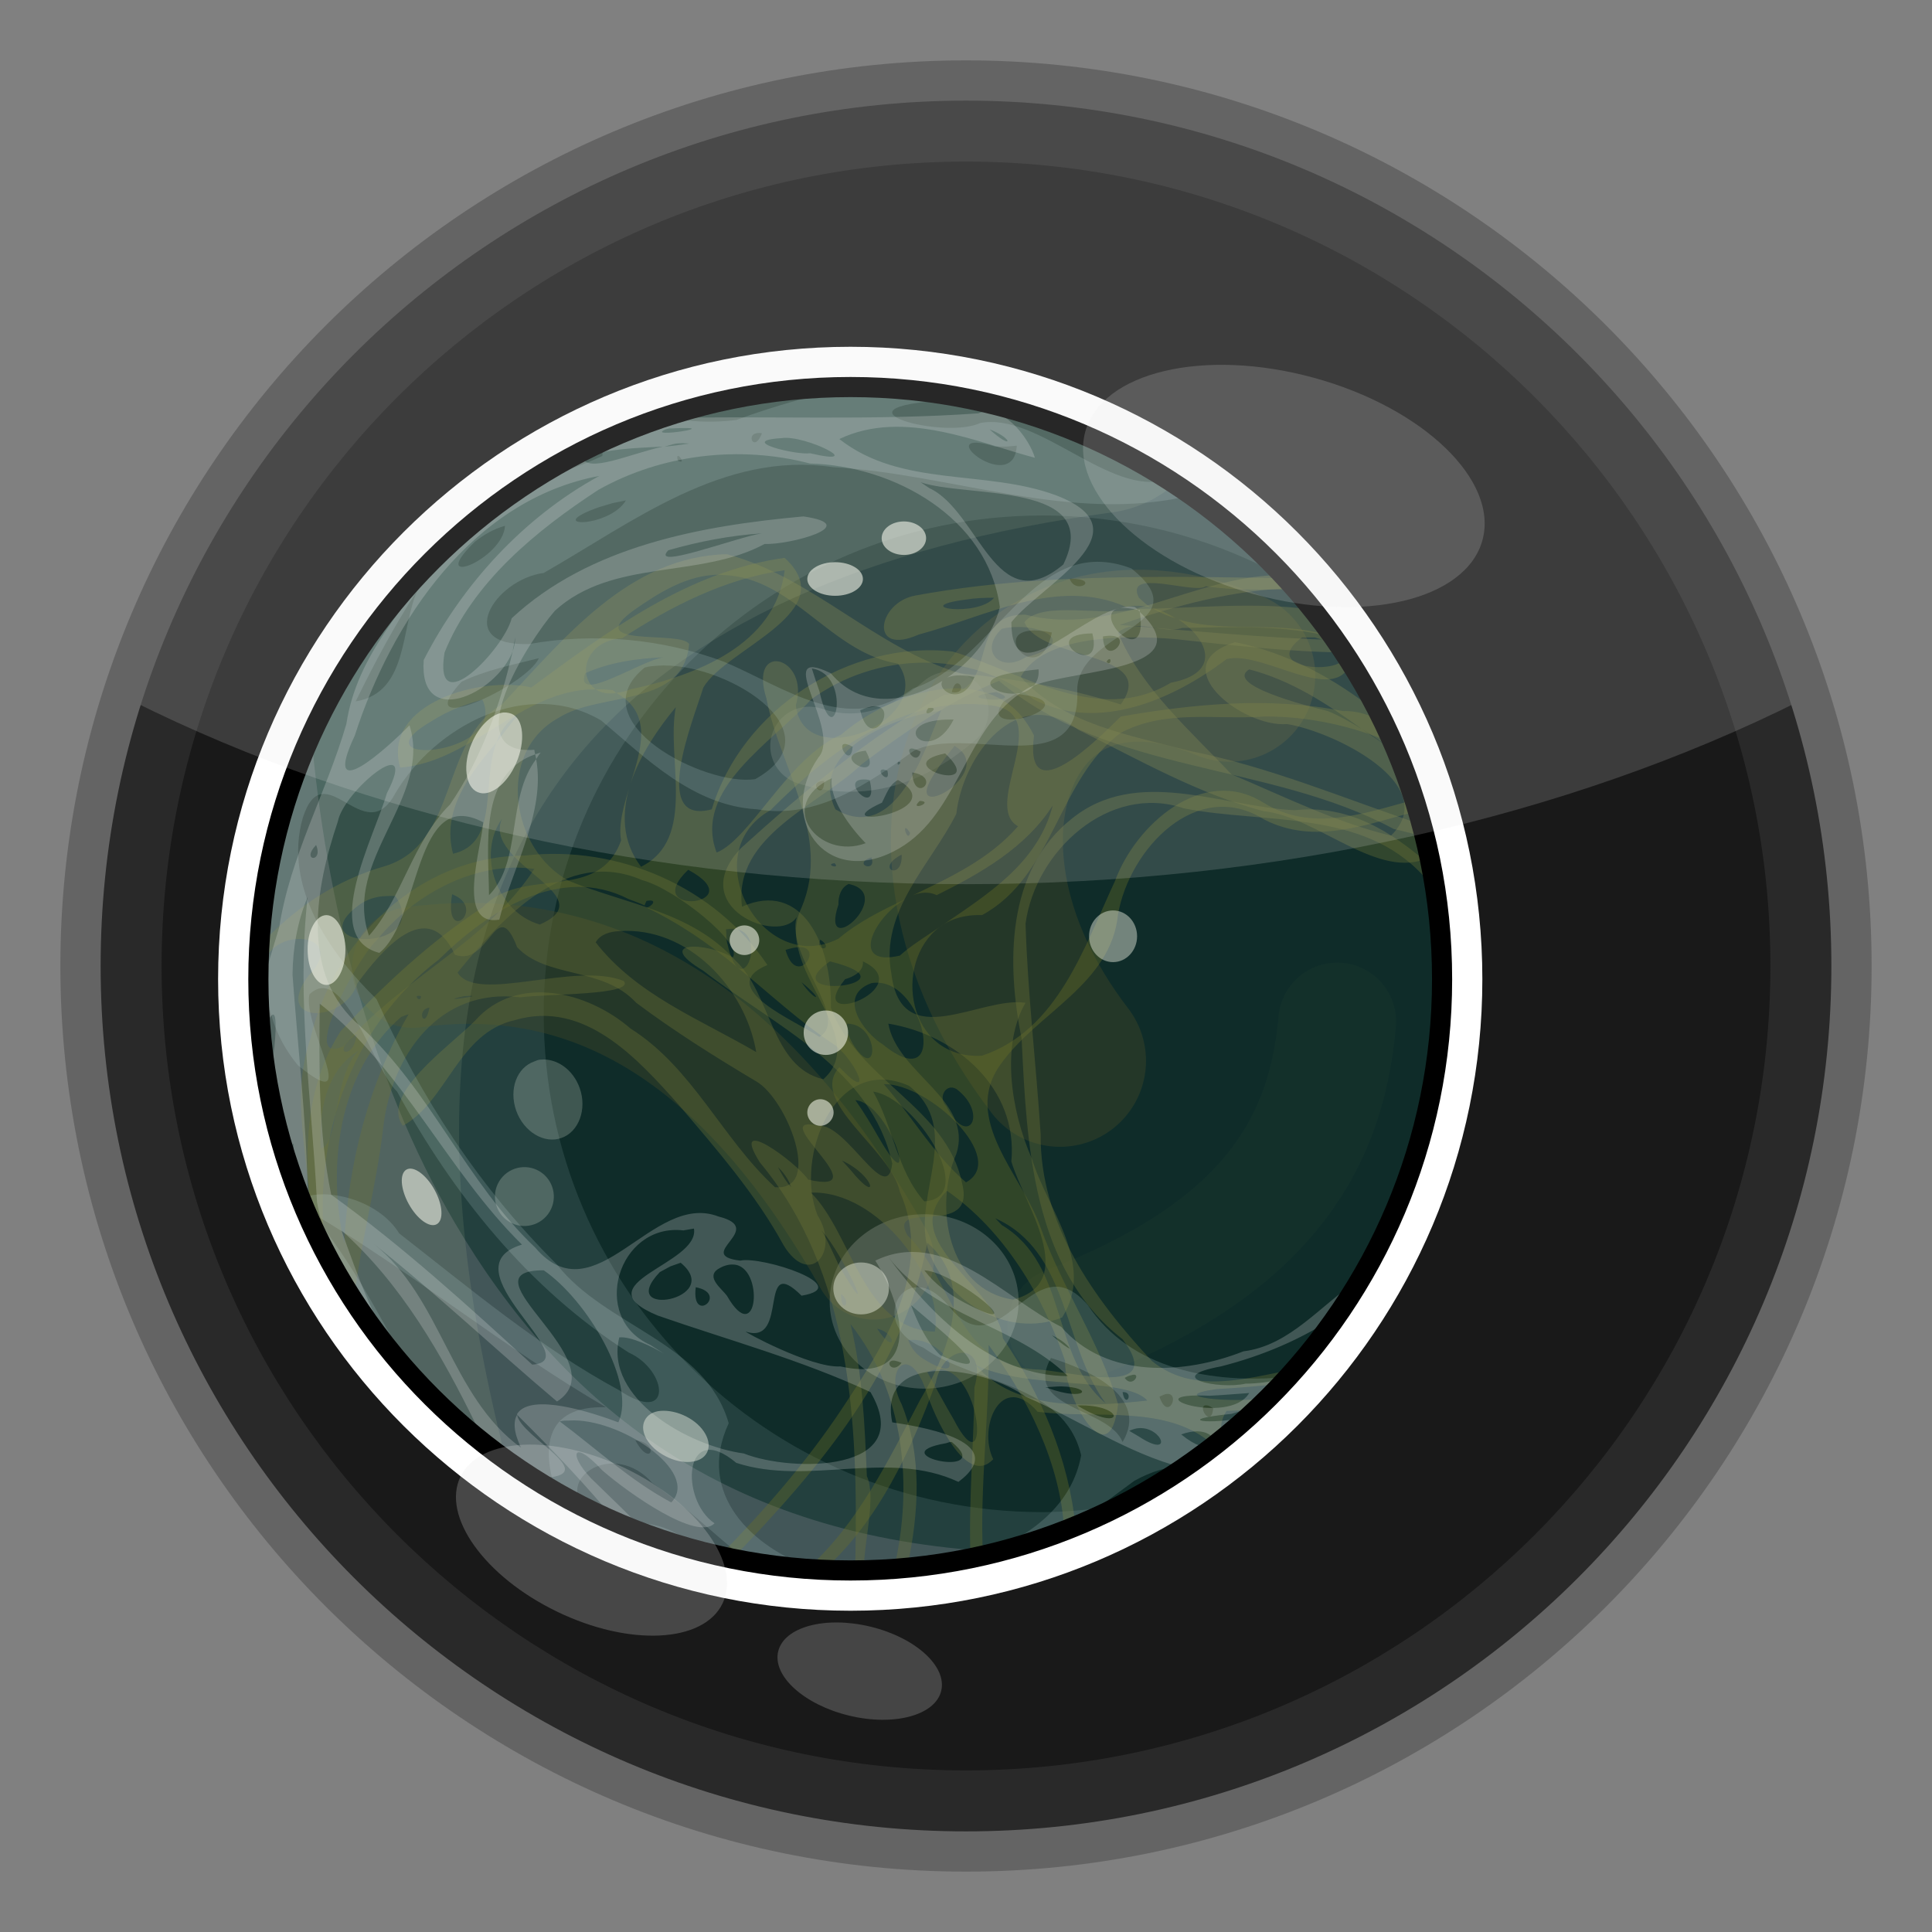 <?xml version="1.0" encoding="UTF-8" standalone="no"?>
<!-- Created with Inkscape (http://www.inkscape.org/) -->
<svg
   xmlns:svg="http://www.w3.org/2000/svg"
   xmlns="http://www.w3.org/2000/svg"
   version="1.0"
   width="100%"
   height="100%"
   viewBox="0 0 48 48"
   id="svg2383">
  <rect x="0" y="0" width="48" height="48" fill="#808080" stroke="none"/>
  <defs
     id="defs2385" />
  <path
     d="M 45.689,24 C 45.689,35.979 35.979,45.689 24,45.689 C 12.021,45.689 2.311,35.979 2.311,24 C 2.311,12.021 12.021,2.311 24,2.311 C 35.979,2.311 45.689,12.021 45.689,24 L 45.689,24 z"
     id="path2393"
     style="fill:#292929;fill-opacity:1;fill-rule:evenodd;stroke:none;stroke-width:2;stroke-linecap:butt;stroke-linejoin:miter;marker:none;marker-start:none;marker-mid:none;marker-end:none;stroke-miterlimit:4;stroke-dasharray:none;stroke-dashoffset:0;stroke-opacity:1;visibility:visible;display:inline;overflow:visible;enable-background:accumulate" />
  <path
     d="M 43.985,24 C 43.985,35.037 35.037,43.985 24,43.985 C 12.963,43.985 4.015,35.037 4.015,24 C 4.015,12.963 12.963,4.015 24,4.015 C 35.037,4.015 43.985,12.963 43.985,24 L 43.985,24 z"
     id="path3464"
     style="fill:#191919;fill-opacity:1;fill-rule:evenodd;stroke:none;stroke-width:2;stroke-linecap:butt;stroke-linejoin:miter;marker:none;marker-start:none;marker-mid:none;marker-end:none;stroke-miterlimit:4;stroke-dasharray:none;stroke-dashoffset:0;stroke-opacity:1;visibility:visible;display:inline;overflow:visible;enable-background:accumulate" />
  <g
     transform="matrix(0.751,0,0,0.751,2.574,5.816)"
     id="g2645"
     style="display:inline">
    <path
       d="M 24.71,5.06 C 13.91,5.06 5.12,13.84 5.12,24.65 C 5.12,35.46 13.91,44.21 24.71,44.21 C 35.52,44.21 44.28,35.46 44.28,24.65 C 44.28,13.84 35.52,5.06 24.71,5.06 z"
       id="path3445"
       style="fill:none;fill-opacity:1;fill-rule:evenodd;stroke:#ffffff;stroke-width:2.664;stroke-linecap:butt;stroke-linejoin:miter;marker:none;stroke-miterlimit:4;stroke-dasharray:none;stroke-dashoffset:0;stroke-opacity:1;visibility:visible;display:inline;overflow:visible;enable-background:accumulate" />
    <path
       d="M 24.71,5.06 C 13.91,5.06 5.12,13.84 5.12,24.65 C 5.12,35.46 13.91,44.21 24.71,44.21 C 35.52,44.21 44.28,35.46 44.28,24.65 C 44.28,13.84 35.52,5.06 24.71,5.06 z"
       id="p2497"
       style="fill:#0f2c29;fill-opacity:1;fill-rule:evenodd;stroke:none;marker:none;visibility:visible;display:inline;overflow:visible;enable-background:accumulate" />
    <path
       d="M 40.81,26.05 C 40.44,30.34 38.24,33.65 31.86,36.11"
       id="p3411"
       style="fill:none;fill-rule:evenodd;stroke:#224131;stroke-width:3.9;stroke-linecap:round;stroke-linejoin:miter;stroke-miterlimit:4;stroke-dasharray:none;stroke-opacity:0.21" />
    <path
       d="M 23.35,16.93 C 25.08,17.5 26.63,16.93 27.98,15.77"
       id="p3376"
       style="fill:none;fill-rule:evenodd;stroke:#e8e8e8;stroke-width:2.59;stroke-linecap:round;stroke-linejoin:miter;stroke-miterlimit:4;stroke-dasharray:none;stroke-opacity:0.14" />
    <path
       d="M 31.64,27.35 C 25.85,19.82 29.91,11.52 37.24,14.61"
       id="p3374"
       style="opacity:1;fill:none;fill-opacity:1;fill-rule:evenodd;stroke:#404629;stroke-width:5.69;stroke-linecap:round;stroke-linejoin:miter;marker:none;stroke-miterlimit:4;stroke-dasharray:none;stroke-dashoffset:0;stroke-opacity:0.43;visibility:visible;display:inline;overflow:visible;enable-background:accumulate" />
    <path
       d="M 24.71,5.06 C 13.91,5.06 5.12,13.84 5.12,24.65 C 5.12,35.46 13.91,44.21 24.71,44.21 C 27.92,44.21 30.92,43.42 33.59,42.06 C 32.77,42.18 31.92,42.28 31.06,42.28 C 21.96,42.28 14.56,34.91 14.56,25.81 C 14.56,16.7 21.96,9.31 31.06,9.31 C 33.98,9.31 36.74,10.07 39.12,11.4 C 35.54,7.51 30.42,5.06 24.71,5.06 z"
       id="p3271"
       style="fill:#aeccc9;fill-opacity:0.13;fill-rule:evenodd;stroke:none;marker:none;visibility:visible;display:inline;overflow:visible;enable-background:accumulate" />
    <path
       d="M 6.87,16.56 C 5.75,19.03 5.12,21.77 5.12,24.65 C 5.12,35.46 13.91,44.21 24.71,44.21 C 26.4,44.21 28.03,43.99 29.59,43.59 C 20.57,43.12 15.15,38.71 11.62,32.71 C 8.79,27.9 7.35,21.98 6.87,16.56 z"
       id="p3363"
       style="fill:#f2daef;fill-opacity:0.15;fill-rule:evenodd;stroke:none" />
    <path
       d="M 10.22,24.26 C 17.17,23.29 21.99,27.73 25.47,33.91"
       id="p3372"
       style="fill:none;fill-rule:evenodd;stroke:#404629;stroke-width:4;stroke-linecap:round;stroke-linejoin:miter;stroke-miterlimit:4;stroke-dasharray:none;stroke-opacity:0.43" />
    <path
       d="M 20.62,10.59 C 17.38,10.66 15.22,13.39 13.18,15.56 C 11.12,16.74 11.76,20.12 9.34,20.9 C 7.7,21.36 6.28,22.31 5.15,23.56 C 5.13,23.89 5.12,24.22 5.12,24.56 C 5.16,24.49 5.21,24.41 5.25,24.34 C 5.42,22.81 8.18,23.1 6.78,24.53 C 5.57,26.14 7.97,26.14 8.4,24.78 C 9.19,23.71 10.71,21.87 11.62,23.84 C 12.77,24.27 12.99,21.8 13.68,23.59 C 14.66,24.64 16.5,24.22 17.62,25.43 C 18.89,26.38 20.23,27.22 21.59,28.03 C 22.6,28.61 23.81,31.67 22.21,31.53 C 20.46,29.92 19.49,27.58 17.43,26.28 C 16.02,25.06 13.67,24.46 12.28,26.03 C 11.43,26.89 9.14,28.46 9.9,29.5 C 11.37,28.69 11.73,26.41 13.62,26 C 15.91,25.33 17.66,27.27 19.03,28.81 C 20.28,30.28 21.58,31.77 22.5,33.46 C 23.37,34.87 24.37,33.66 23.62,32.46 C 22.84,30.53 24.22,27.09 26.65,28.18 C 28.44,29.62 26.79,31.74 27.25,33.5 C 27.78,35.28 29.91,36.56 31.71,35.84 C 32.83,34.08 31.22,32.27 30.71,30.59 C 29.99,28.95 29.7,26.79 30.5,25.43 C 29.01,25.2 26.38,27.15 26.06,24.46 C 25.67,22.4 27.38,20.84 28.21,19.18 C 28.43,17.25 30.2,14.86 32.25,16.4 C 34.25,17.39 36.19,18.51 38.37,19.09 C 40.15,19.27 42.2,21.42 43.84,20.62 C 43.6,19.48 43.27,18.37 42.84,17.31 C 42.77,17.25 42.72,17.18 42.65,17.12 C 42.71,17.16 42.78,17.2 42.84,17.25 C 42.64,16.76 42.38,16.3 42.15,15.84 C 40.77,14.72 39.14,13.84 37.43,13.5 C 35.02,14.26 37.68,16.33 39.15,16.21 C 40.68,16.45 44.3,18.22 42.59,19.9 C 40.81,19.48 39.04,18.6 37.31,17.87 C 36.02,16.49 34.31,15.02 33.56,13.18 C 34.18,12.67 34.99,13.25 35.68,13.03 C 37.28,13 39.09,12.92 40.68,13.34 C 40.46,13.03 40.23,12.73 40,12.43 C 38.11,12.15 36.11,12.38 34.21,12.4 C 33.06,12.67 31.03,12.1 30.46,12.84 C 31.01,14.14 34.94,13.77 33.65,15.56 C 31.9,15.01 30.15,14.71 28.34,14.53 C 25.53,13.7 23.46,11.35 20.62,10.59 z M 20.12,11.28 C 20.26,11.26 20.39,11.27 20.53,11.28 C 22.83,11.38 24.06,13.86 26.28,14.21 C 27.6,16.06 23.16,17.89 22.9,15.59 C 23.38,13.97 21.31,13.43 21.93,15.37 C 22.36,17.65 24.09,19.9 23.09,22.28 C 22.11,24.3 25.45,26.49 23.81,27.96 C 22.06,27.55 22.1,25.11 20.87,24 C 19.46,22.42 17.26,22.16 15.4,21.4 C 13.47,20.37 12.96,17.14 15.06,16 C 16.42,15.13 19.2,15.68 19.37,13.56 C 19.09,13.1 15.77,13.71 17.56,12.43 C 18.32,11.9 19.17,11.36 20.12,11.28 z M 18.53,14 C 17.76,14.11 15.57,15.58 15.93,14.53 C 16.75,14.16 17.64,14.04 18.53,14 z M 37.9,14.4 C 39.28,14.76 40.47,15.53 41.62,16.37 C 41.93,16.56 42.24,16.76 42.53,17 C 42.24,16.78 41.92,16.58 41.62,16.37 C 41.24,16.14 40.87,15.93 40.5,15.78 C 39.69,15.58 37.09,14.9 37.9,14.4 z M 29.53,15.15 C 30.72,15.57 27.75,15.38 29.53,15.15 z M 27.71,15.75 C 27.15,17.12 26.2,20.19 24.21,19.03 C 23.29,17.13 26.09,15.98 27.62,15.78 L 27.71,15.75 z M 13.68,15.93 C 13.46,16.21 13.24,16.51 13,16.81 C 12.49,18.12 13.1,20.15 11.56,20.5 C 11.18,19.06 12.1,17.88 13,16.81 C 13.13,16.46 13.32,16.13 13.68,15.93 z M 28.15,16.93 C 29.68,17.82 26.22,19.7 27.53,17.78 C 27.72,17.48 27.93,17.21 28.15,16.93 z M 13.18,19.34 C 12.51,20.83 16.61,21.89 14.43,22.84 C 13.03,22.44 12.33,20.54 13.18,19.34 z M 26.53,19.65 C 26.55,19.65 26.6,19.68 26.68,19.81 C 26.62,20.09 26.46,19.67 26.53,19.65 z M 26.4,20.53 C 26.45,21.42 25.48,21 26.4,20.53 z M 25.4,20.62 C 25.6,21.16 24.73,20.84 25.4,20.62 z M 24.18,20.81 C 24.4,21.03 23.83,20.86 24.18,20.81 z M 24.65,21.5 C 26.26,21.83 23.66,24.13 24.31,22.18 C 24.3,21.92 24.39,21.61 24.65,21.5 z M 11.53,21.84 C 12.71,22.3 11.24,23.58 11.53,21.84 z M 9.34,21.9 C 9.45,21.9 9.55,21.89 9.65,21.9 C 10.92,23.75 6.41,23.73 8.43,22.21 C 8.69,22.01 9.02,21.91 9.34,21.9 z M 17.06,23.06 C 19.32,22.9 21.23,24.93 21.59,27.06 C 19.74,25.98 17.63,25.17 16.28,23.43 C 16.43,23.16 16.77,23.07 17.06,23.06 z M 23.71,23.34 C 24.21,23.68 23.52,23.77 23.71,23.34 z M 25.12,24.06 C 27.02,24.95 23.11,26.4 24.53,24.65 C 24.8,24.57 25.15,24.4 25.12,24.06 z M 25.96,26.12 C 28.22,26.49 30.26,28.27 30.03,30.68 C 30.44,32.07 32.32,34.66 30.09,35.25 C 27.92,34.93 27.46,32.15 28.21,30.43 C 28.78,28.64 26.25,27.77 25.96,26.12 z"
       id="p3274"
       style="fill:#6d7237;fill-opacity:0.37;fill-rule:evenodd;stroke:none" />
    <path
       d="M 22.53,10.71 C 19.33,11.15 16.68,13.14 14.15,15 C 12.52,14.61 9.2,15.51 9.81,17.65 C 12.2,17.46 13.85,15.04 16.28,15.06 C 15.67,14.64 15.91,13.46 17.15,13.37 C 18.78,12.31 20.58,11.39 22.53,11.12 C 22.24,13.61 19.56,14.61 17.43,15.06 C 17.27,15.13 17.1,15.16 16.96,15.18 C 18.16,15.84 17.8,17.01 17.43,18.18 C 17.74,17.24 18.36,16.33 18.93,15.65 C 18.6,17.34 19.65,20 17.78,20.93 C 17.14,20.09 17.13,19.13 17.43,18.18 C 17.23,18.84 17.02,19.5 17.12,20.06 C 16.36,22.17 13.85,20.87 12.53,22.28 C 10.79,23.42 9.25,24.86 7.84,26.37 C 6.61,28.3 6.62,30.56 6.9,32.78 C 7.03,33.07 7.19,33.34 7.34,33.62 C 6.88,30.04 8.15,26.23 11.09,24 C 12.69,22.42 15.1,20.83 17.37,22 C 17.55,22.07 17.73,22.13 17.9,22.21 C 17.9,22.18 17.93,22.13 17.96,22.06 C 18.39,21.98 18.09,22.28 17.96,22.28 C 19.05,22.8 20.03,23.48 20.96,24.25 C 20.86,24.15 20.74,23.93 20.65,23.53 C 20.59,23.35 20.61,23.18 20.59,23 C 21.86,22.77 21.43,24.67 20.96,24.25 C 22.03,25.12 23.06,26.09 24.21,26.84 C 24.91,27.4 25.52,28.8 24.34,27.56 C 23.3,28.7 26.05,30.28 26.34,31.68 C 27.49,34.27 25.78,36.81 24.4,38.9 C 23.24,40.64 21.86,42.22 20.4,43.71 C 20.54,43.74 20.67,43.78 20.81,43.81 C 23.7,40.82 26.47,37.55 27.25,33.37 C 28.88,34.76 27.9,37.06 27,38.59 C 25.99,40.52 24.94,42.69 23.28,44.15 C 23.46,44.16 23.65,44.17 23.84,44.18 C 25.63,42.57 26.71,40.24 27.53,38 C 27.77,36.7 29.26,36.6 28.81,38.15 C 28.79,40.01 28.61,41.93 28.68,43.81 C 28.82,43.78 28.95,43.74 29.09,43.71 C 28.98,41.4 29.31,39.05 29.28,36.75 C 30.58,38.52 31.66,40.68 31.78,42.9 C 31.9,42.85 32.03,42.8 32.15,42.75 C 31.93,40.52 31.01,38.38 29.75,36.53 C 29.58,34.79 26.2,33.35 27.9,31.65 C 29.8,32.97 31.08,35.13 31.81,37.28 C 31.74,38.39 33.28,41.2 33.56,38.71 C 32.96,36.66 31.72,34.88 31,32.87 C 30.41,31.15 28.35,29.29 29.68,27.46 C 30.89,25.75 33.33,24.82 33.56,22.5 C 33.94,20.34 36.16,17.96 38.4,19.37 C 40.09,20.23 41.81,19.51 43.46,19.09 C 43.43,18.97 43.41,18.84 43.37,18.71 C 41.67,19.17 39.98,19.8 38.37,18.81 C 36.37,17.55 34.14,19.54 33.46,21.4 C 32.44,23.58 31.57,26.34 29.06,27.18 C 26.58,27.32 26.09,24.11 27.65,22.93 C 27.2,23.24 26.73,23.52 26.34,23.87 C 24.66,24.26 25.48,22.59 26.53,22 C 25.75,22.37 24.97,22.75 24.31,23.31 C 21.79,24.59 19.53,20.47 22.06,19.06 C 23.97,17.14 26.46,15.23 29.34,15.59 C 31.54,15.82 29.02,18.9 30.25,19.59 C 29.31,20.67 28.04,21.26 26.78,21.87 C 27.04,21.77 27.32,21.75 27.56,21.87 C 29.01,21.15 30.51,20.3 31.4,18.9 C 30.9,20.84 29.21,21.86 27.65,22.93 C 28.01,22.66 28.48,22.51 29.06,22.53 C 31.44,21.24 31.58,18.01 33.65,16.5 C 35.13,15.71 36.81,16.08 38.4,15.96 C 39.86,15.95 41.31,16.27 42.65,16.84 C 42.55,16.6 42.42,16.36 42.31,16.12 C 41.89,15.91 41.46,15.76 41,15.78 C 38.57,15.3 36.06,15.54 33.65,15.96 C 32.89,16.71 30.45,19.17 30.78,16.59 C 29.53,14.01 26.11,15.08 24.4,16.56 C 22.66,17.3 21.39,20.02 20.28,20.46 C 19.48,18.36 22.16,16.79 23.4,15.4 C 25.55,13.82 28.66,13.72 30.78,15.4 C 32.92,16.49 35.4,15.39 37.15,14.06 C 38.35,13.76 40.69,15.59 41.25,14.21 C 41.06,13.92 40.88,13.62 40.68,13.34 C 39.08,12.74 37.19,13.23 35.56,12.75 C 36.53,13.38 37.02,14.52 35.31,14.84 C 32.9,16.29 30.37,14.48 28.09,13.81 C 24.67,13.42 21.11,15.72 20.12,19.03 C 18.06,19.58 19.52,16.04 19.84,15 C 20.6,13.7 24.48,12.49 22.53,10.71 z M 16.96,15.18 C 16.92,15.16 16.89,15.11 16.84,15.09 C 16.64,15.06 16.46,15.06 16.28,15.06 C 16.45,15.17 16.66,15.23 16.96,15.18 z M 35.37,11.34 C 32.51,11.34 29.65,11.44 26.84,11.96 C 25.59,12.2 25.32,13.98 26.96,13.25 C 29.18,12.66 31.54,11.32 33.84,12.34 C 34.08,12.27 34.36,12.29 34.62,12.34 C 34.49,12.25 34.37,12.14 34.25,12.03 C 33.75,11.03 36.1,11.93 36.46,11.65 C 37.44,11.8 38.43,11.76 39.43,11.75 C 39.31,11.61 39.18,11.5 39.06,11.37 C 38.77,11.37 38.49,11.38 38.21,11.37 C 37.26,11.36 36.32,11.34 35.37,11.34 z M 29.46,12.03 C 28.92,12.69 26.6,12.34 28.53,12.09 C 28.84,12.04 29.15,12.03 29.46,12.03 z M 34.68,12.37 C 34.93,12.52 35.19,12.63 35.46,12.71 C 35.22,12.56 34.96,12.43 34.68,12.37 z M 39.65,13.34 L 40.06,13.34 L 40.46,13.46 C 42.6,14.59 37.84,14.68 39.65,13.34 z M 12.53,15.4 C 13.41,17.29 8.23,17.64 10.84,16.12 C 11.35,15.79 11.94,15.56 12.53,15.4 z M 19.34,21.03 C 21.53,22.21 17.68,22.61 19.34,21.03 z M 23.03,23.59 C 23.84,23.59 22.92,24.96 22.56,23.68 C 22.75,23.62 22.91,23.59 23.03,23.59 z M 24.03,24.06 C 27.09,24.82 22.05,25.43 24.03,24.06 z M 23.09,24.75 C 23.92,25.43 23.5,25.37 23.09,24.75 z M 25.4,24.78 C 27.12,24.48 28.05,28.65 25.78,26.81 C 25.14,26.41 24.25,25.2 25.4,24.78 z M 24.59,26.12 C 25.71,26.12 25.64,28.17 24.78,26.78 L 24.62,26.46 L 24.59,26.12 z M 8.37,26.46 C 8.31,27.35 7.43,27.14 8.37,26.46 z M 25.81,28.12 C 27.31,28.1 29.94,30.6 28.53,31.37 C 27.45,30.44 26.74,29.18 25.81,28.12 z M 27.96,28.25 C 28.03,28.22 28.12,28.23 28.21,28.28 C 29.29,29.09 28.6,30.29 27.87,28.84 C 27.67,28.64 27.76,28.32 27.96,28.25 z M 24.87,28.65 C 26.09,28.78 27.02,32.27 25.65,29.9 C 25.41,29.48 25.15,29.05 24.87,28.65 z M 29.5,32.56 C 31.95,33.66 31.73,36.76 33.15,38.68 C 31.32,37.14 31.93,34.11 29.71,32.78 L 29.5,32.56 z"
       id="p3291"
       style="opacity:1;fill:#6a7026;fill-opacity:0.37;fill-rule:evenodd;stroke:none;marker:none;visibility:visible;display:inline;overflow:visible;enable-background:accumulate" />
    <path
       d="M 30.27,35.31 C 30.27,36.903 28.871,38.195 27.145,38.195 C 25.419,38.195 24.02,36.903 24.02,35.31 C 24.02,33.717 25.419,32.425 27.145,32.425 C 28.871,32.425 30.27,33.717 30.27,35.31 L 30.27,35.31 z"
       id="p3384"
       style="opacity:1;fill:#f6f8eb;fill-opacity:0.18;fill-rule:evenodd;stroke:none;marker:none;visibility:visible;display:inline;overflow:visible;enable-background:accumulate" />
    <path
       d="M 24.71,5.06 C 13.91,5.06 5.12,13.84 5.12,24.65 C 5.12,31.17 8.31,36.91 13.21,40.46 C 13.2,40.15 13.15,39.84 13.06,39.53 C 10.44,28.52 12.03,21.84 15.59,17.4 C 19.15,12.96 25.36,10.29 33.34,9.21 C 34.14,9.11 34.86,8.76 35.43,8.28 C 32.35,6.25 28.68,5.06 24.71,5.06 z"
       id="p3354"
       style="fill:#d4dcb3;fill-opacity:0.1;fill-rule:evenodd;stroke:none" />
    <path
       d="M 38.96,11.28 C 36.08,11.29 33.43,13.34 30.5,12.59 C 28.46,12.55 29.71,15.13 27.78,15.25 C 25.34,16.63 23.16,18.43 21.09,20.31 C 19.21,22.27 22.36,23.53 22.93,22.59 C 22.55,23.87 24.72,25.94 23.68,26.56 C 22.99,26.07 20.16,24.93 21.96,24.18 C 20.22,21.59 17.02,20.2 13.93,20.56 C 10.47,20.56 7.59,23.35 6.84,26.62 C 6.15,28.61 6.83,30.64 6.84,32.65 C 7.13,33.29 7.46,33.9 7.81,34.5 C 7.97,34.76 8.11,35.05 8.28,35.31 C 8.49,33.38 9.03,31.49 9.25,29.56 C 9.52,27.17 11.1,24.92 13.78,25.25 C 14.7,25.13 17.58,25.18 17.21,24.71 C 15.59,24.05 12.34,25.47 11.71,24.43 C 13.15,22.67 15.28,20.27 17.81,21.37 C 18.92,21.66 21.18,23.49 20.81,23.93 C 19.92,23.41 18.18,23.38 19.84,24.37 C 22.16,26.18 25.4,27.59 26.09,30.75 C 25.92,32.22 24.57,29.4 23.65,29.5 C 21.78,29.06 25.75,31.84 23.31,31.28 C 22.9,30.69 20.67,29.06 21.71,30.71 C 24.74,34.35 24.96,39.33 24.87,43.84 C 24.82,43.96 24.8,44.08 24.78,44.21 C 24.9,44.21 25.03,44.22 25.15,44.21 C 25.15,43.24 25.57,41.78 25.25,41.09 C 25.18,39.4 25.11,37.71 24.71,36.06 C 26.5,38.32 26.79,41.4 26.15,44.15 C 26.3,44.14 26.44,44.1 26.59,44.09 C 26.97,42.3 27.09,40.43 26.4,38.71 C 25.8,37.57 26.63,36.69 27.18,38.18 C 27.47,39.13 28.54,41.48 29.43,40.53 C 28.91,39.47 29.7,37.59 30.9,38.96 C 32.8,39.21 35.2,38.69 36.71,40.06 C 36.8,39.99 36.91,39.94 37,39.87 C 36.99,39.86 37,39.85 37,39.84 C 36.93,39.55 36.95,39.23 37.15,38.93 C 37.45,38.92 37.75,38.91 38.06,38.9 C 38.21,38.76 38.38,38.64 38.53,38.5 C 37.44,38.69 35.01,38.47 36.81,38.21 C 37.53,38.17 38.24,38.11 38.96,38.03 C 39.11,37.87 39.23,37.71 39.37,37.56 C 37.75,37.86 36.05,38.4 34.68,37.28 C 32.75,35.22 30.97,32.72 31,29.78 C 30.85,27.45 30.57,25.13 30.5,22.81 C 30.82,20.42 33.26,18.15 35.75,19 C 38.42,19.52 41.66,19.02 43.68,21.25 C 43.78,21.33 43.89,21.43 44,21.53 C 43.96,21.32 43.94,21.11 43.9,20.9 C 42.63,19.77 41.17,18.86 39.4,19.06 C 36.98,18.94 34.18,17.6 32.03,19.34 C 29.85,21.06 29.87,24.14 30.37,26.62 C 30.54,30.1 30.71,34.23 33.71,36.56 C 35.23,38.57 31.86,37.58 30.84,37.56 C 28.21,37.42 28.12,34.6 26.59,33.12 C 25.9,31.89 28.89,33.27 28.4,31.4 C 27.89,28.87 24.91,27.97 24.06,25.59 C 24.1,23.48 23.1,21.37 21.12,22.25 C 20.82,19.91 23.68,18.88 25.09,17.53 C 26.5,16.47 27.98,15.45 29.62,14.78 C 33.32,17.89 38.55,17.46 42.68,19.68 C 43.01,19.76 43.35,19.84 43.68,19.93 C 43.65,19.8 43.62,19.66 43.59,19.53 C 41.03,18.67 38.56,17.62 35.9,17.09 C 33.96,16.58 31.73,16.21 30.34,14.65 C 31.09,13.26 33.81,13.26 35.46,13.4 C 37.31,13.6 39.17,13.82 41.03,13.84 C 40.94,13.7 40.84,13.57 40.75,13.43 C 38.37,13.36 35.99,13.12 33.62,12.93 C 35.48,12.28 37.42,11.76 39.4,11.71 C 39.27,11.56 39.13,11.42 39,11.28 C 38.99,11.27 38.97,11.28 38.96,11.28 z M 30.18,13 C 31.24,12.96 32.14,13.59 30.5,14 C 29.67,14.53 28.94,13.79 29.71,13.06 C 29.86,13.02 30.03,13 30.18,13 z M 13.5,20.96 C 13.75,20.95 13.99,20.97 14.25,21 C 12.66,23.46 9.8,24.65 7.93,26.87 C 6.45,27.54 8.38,23.99 9,23.4 C 10.09,22.05 11.74,21.04 13.5,20.96 z M 10.37,25.21 C 10.39,25.2 10.41,25.19 10.5,25.21 C 10.49,25.41 10.32,25.26 10.37,25.21 z M 11.93,25.21 C 12.9,25.15 10.85,25.44 11.93,25.21 z M 10.78,25.59 C 10.63,26.39 10.31,25.65 10.78,25.59 z M 10.09,25.81 C 8.76,28.11 8.09,30.76 7.96,33.4 C 7.38,30.83 7.77,27.7 9.84,25.9 C 9.92,25.87 10.01,25.83 10.09,25.81 z M 8.46,27 C 7.61,27.74 7.76,30.21 7.18,30.25 C 7.12,29.06 7.34,27.65 8.46,27 z M 25.46,28.37 C 26.85,28.55 28.97,31.88 27.15,32 C 26.24,30.97 26.12,29.53 25.46,28.37 z M 24.43,30.65 C 25.54,31.16 25.68,32.16 24.71,30.96 C 24.62,30.86 24.52,30.75 24.43,30.65 z M 22.31,30.87 C 22.56,31.09 22.72,31.42 22.75,31.53 C 22.7,31.49 22.55,31.32 22.31,30.87 z M 23.4,31.71 C 25.66,31.63 27.81,34.63 27.5,36.31 C 25.11,36.24 24.78,33.09 23.4,31.71 z M 23.75,32.96 C 24.46,33.73 25.7,36.47 24.34,34.15 C 24.15,33.75 23.98,33.34 23.75,32.96 z M 24.4,35.06 C 24.79,35.38 24.38,35.75 24.4,35.06 z M 25.59,36.21 C 26.29,36.38 26.19,37.14 25.59,36.21 z M 26.62,36.59 C 27.76,36.42 28.77,38.24 27.12,37.21 C 26.89,37.07 26.71,36.85 26.62,36.59 z M 28.84,37.4 C 30.45,38.24 33.85,37.79 34.53,38.59 C 32.65,38.79 30.18,38.98 28.84,37.4 z M 27.56,37.56 C 29.06,37.41 29.37,41.63 28.12,39.21 C 27.82,38.7 27.54,38.17 27.25,37.65 C 27.36,37.6 27.46,37.57 27.56,37.56 z"
       id="p3308"
       style="opacity:1;fill:#6d7237;fill-opacity:0.37;fill-rule:evenodd;stroke:none;marker:none;visibility:visible;display:inline;overflow:visible;enable-background:accumulate" />
    <path
       d="M 24.87,5.06 C 23.53,5.3 22.21,5.68 20.93,6.15 C 20.13,6.25 19.35,6.21 18.59,6.06 C 17.87,6.29 17.17,6.59 16.5,6.9 C 16.51,7.04 16.52,7.18 16.5,7.34 C 15.74,7.7 14.87,7.97 14.03,8.25 C 12.01,9.56 10.25,11.21 8.84,13.15 C 8.83,13.18 8.82,13.21 8.81,13.25 C 8.52,13.9 8.15,14.5 7.68,15 C 6.98,16.23 6.39,17.54 5.96,18.93 C 5.96,18.95 5.97,18.97 5.96,19 C 5.74,21.8 4.39,25.04 6.43,27.5 C 8.61,29.28 6.56,26.17 6.81,25.15 C 7.94,24.07 8.88,27.56 9.71,28.37 C 11.57,31.78 14.06,34.89 17.37,37 C 18.68,37.59 18.84,39.44 17.06,38.25 C 14.43,36.83 12.13,34.89 9.78,33.06 C 9.09,31.94 7.36,31.53 6.53,31.9 C 7.41,34.1 8.67,36.09 10.25,37.81 C 9.21,35.94 8.24,34.02 6.87,32.37 C 10.23,34.35 13.25,36.85 16.62,38.81 C 14.55,38.75 14.51,40.21 14.96,41.59 C 15.28,41.77 15.6,41.96 15.93,42.12 C 14.97,41.17 16.87,39.88 18.15,41.31 C 19.23,42.06 20.22,43.05 21.28,43.87 C 21.29,43.87 21.3,43.87 21.31,43.87 C 22.05,44 22.79,44.14 23.56,44.18 C 21.44,43.46 19.59,41.67 20.68,39.34 C 19.91,36.66 16.6,36.14 15,34.09 C 12.46,31.58 10.48,28.55 9.03,25.31 C 7.47,23.79 5.94,21.57 6.59,19.31 C 7.3,17.11 8.63,20.42 9.65,18.5 C 10.97,16.27 14.01,14.65 16.46,16.09 C 17.97,17.36 19.5,18.91 21.62,19.03 C 23.61,19.37 25.3,18.17 26.81,17.09 C 28.62,16.21 32.36,18.2 32.21,15.06 C 32.26,13.09 36.36,12.95 34,11.06 C 30.76,9.83 29.53,14.14 26.78,15.03 C 24.63,16.63 22.53,14.99 20.53,14.15 C 18.47,13.38 16.23,13.18 14.09,13.56 C 11.55,13.66 12.91,11.43 14.56,11.21 C 17.5,9.53 20.51,7.17 24.12,7.71 C 28.07,7.93 32,9.59 35.96,8.65 C 35.71,8.47 35.45,8.29 35.18,8.12 C 33.3,8.7 30.92,5.88 29,6.25 C 27.82,6.81 23.84,5.74 27.81,5.5 C 28.15,5.49 28.49,5.49 28.84,5.5 C 27.57,5.22 26.25,5.07 24.9,5.06 C 24.89,5.06 24.88,5.06 24.87,5.06 z M 21.59,6.59 C 21.64,6.58 21.7,6.57 21.78,6.59 C 21.53,7.23 21.26,6.65 21.59,6.59 z M 28.87,6.9 C 29.01,6.9 29.21,6.94 29.5,7.03 L 29.87,7.03 L 30.21,7 C 30.13,8.51 27.9,6.88 28.87,6.9 z M 19,7.34 C 19.06,7.32 19.25,7.62 19,7.5 C 18.97,7.39 18.97,7.35 19,7.34 z M 17.28,8.81 C 16.72,9.74 14.44,9.72 16.4,9.03 L 16.84,8.9 L 17.28,8.81 z M 13.28,9.65 C 13.21,10.78 10.65,11.77 12.28,10.18 C 12.57,9.95 12.91,9.75 13.28,9.65 z M 31.96,11.4 C 33.02,11.39 32.16,11.97 31.96,11.4 z M 10.4,11.75 C 9.81,13 10.11,15.16 8.34,15.46 C 8.96,14.19 9.63,12.94 10.4,11.75 z M 30.65,13.12 C 30.83,13.1 31.06,13.12 31.37,13.18 C 31,15.01 29.39,13.24 30.65,13.12 z M 14.4,14.03 C 13.97,14.97 10.08,16.73 11.84,14.81 C 12.65,14.42 13.54,14.25 14.4,14.03 z M 18.31,14.28 C 20.46,14.1 24.39,16.44 21.56,18.03 C 19.92,18.29 15.68,16.13 17.9,14.34 C 18.03,14.3 18.16,14.29 18.31,14.28 z M 28.21,14.87 C 28.38,14.8 28.51,15.24 28.06,15.15 C 28.1,14.98 28.16,14.89 28.21,14.87 z M 30.18,15.21 C 32.96,15.48 28.73,16.82 29.78,15.46 L 30.18,15.21 z M 23.84,18.09 C 23.84,18.79 23.23,18.1 23.84,18.09 z M 26.96,34.84 C 26.07,34.81 25.68,36.27 27.12,36.84 C 28.82,38.06 31.77,38 32.34,40.4 C 32.04,42.04 30.7,43.05 29.12,43.68 C 30.09,43.46 31.05,43.17 31.96,42.81 C 31.98,42.79 32.01,42.79 32.03,42.78 C 32.73,42.26 33.42,41.74 34.09,41.25 C 34.64,40.94 35.22,40.76 35.81,40.75 C 37.03,39.9 38.15,38.9 39.15,37.81 C 36.69,38.04 33.98,37.57 32.56,35.43 C 30.72,33.29 29.68,37.67 27.96,35.46 C 27.6,35.03 27.26,34.85 26.96,34.84 z M 31.34,37.18 C 32.5,37.54 34.62,38.43 33.71,39.96 C 33.25,38.81 30.4,38.87 31.34,37.18 z M 35.18,38.37 C 35.63,38.34 35.21,39.3 34.93,38.46 C 35.04,38.41 35.12,38.37 35.18,38.37 z M 36.5,38.75 C 36.55,38.75 36.62,38.79 36.71,38.84 C 36.64,39.56 36.13,38.69 36.5,38.75 z M 17.59,39.9 C 18.42,39.99 18.1,40.86 17.59,39.9 z M 17.5,42.62 C 17.34,42.62 17.18,42.63 17.03,42.65 C 17.76,42.96 18.53,43.21 19.31,43.43 C 19.19,42.94 18.33,42.64 17.5,42.62 z"
       id="p3321"
       style="fill:#bcd5d5;fill-opacity:0.18;fill-rule:evenodd;stroke:none" />
    <path
       d="M 29.25,5.87 C 29.15,5.87 29.03,5.89 28.93,5.93 C 25.45,6.18 21.94,6 18.46,6.09 C 15.74,7.01 13.29,8.53 11.25,10.46 C 10.05,12.29 8.38,13.88 8.03,16.21 C 7.36,18.5 6.18,20.57 5.81,22.93 C 5.58,23.68 5.36,24.43 5.15,25.18 C 5.16,25.68 5.16,26.17 5.21,26.65 C 5.48,25.77 5.81,25.24 5.65,26.9 C 5.45,28.12 5.82,30.53 6.28,30.09 C 6.28,30.51 6.29,30.94 6.31,31.37 C 6.46,31.79 6.63,32.21 6.81,32.62 C 6.78,32.27 6.77,31.92 6.75,31.59 C 6.7,29.22 6.42,26.85 6.25,24.5 C 6.26,23.62 6.41,22.74 6.75,21.93 C 6.37,25.3 6.89,28.67 7.06,32.03 C 7.29,33.36 8.02,34.53 8.59,35.75 C 9,36.34 9.46,36.89 9.93,37.43 C 8.98,36.11 8.4,34.45 7.87,32.96 C 9.85,34.73 11.19,37.07 12.34,39.43 C 12.01,39.3 11.71,39.15 11.43,38.96 C 12.15,39.62 12.88,40.26 13.68,40.81 C 13.73,40.73 13.94,40.82 14.43,41.15 C 16.63,41.1 13.78,39.8 13.68,39.06 C 13.55,39.28 13.56,39.63 13.81,40.15 C 11.47,38.45 11.19,35.2 8.93,33.4 C 11.02,35.06 12.96,36.9 15,38.62 C 17.06,37.3 11.74,34.28 14.56,34.28 C 16,35.27 17.63,38.01 17.03,39.31 C 16.2,39 14.14,38.31 13.68,39.03 C 13.68,39.04 13.68,39.05 13.68,39.06 C 14.83,40.2 15.97,41.39 17,42.65 C 17.31,42.78 17.64,42.88 17.96,43 C 17.37,42.34 16.69,41.72 16.31,41.34 C 15.36,40.47 15.43,39.74 16.5,40.9 C 17.4,41.68 19.64,43.25 20.21,42.65 C 19.06,41.88 19.18,39.18 20.93,40.65 C 23.32,41.43 25.95,40.19 28.28,41.28 C 30.14,39.88 26.72,39.41 26.09,39.31 C 25.59,36.85 29.25,37.52 30.5,38.46 C 32.24,39.21 33.87,40.34 35.71,40.81 C 36.03,40.59 36.32,40.35 36.62,40.12 C 36.45,40.16 36.14,40.11 35.65,39.71 C 36.47,39.41 36.84,39.84 36.75,40.06 C 37.12,39.76 37.49,39.44 37.84,39.12 C 36.62,39.42 35.3,39.23 37.31,39.03 C 37.68,38.93 38.04,38.77 38.4,38.62 C 38.65,38.38 38.86,38.12 39.09,37.87 C 38.63,37.96 38.19,38.03 37.78,38.03 C 36.89,38.23 35.01,37.82 36.96,37.46 C 38.34,37.11 39.67,36.55 40.84,35.75 C 41.08,35.39 41.27,34.99 41.5,34.62 C 40.28,35.4 39.26,36.77 37.71,36.96 C 35.76,37.73 33.18,37.88 31.68,36.15 C 29.8,35.21 27.8,32.86 25.53,33.96 C 26.48,35.46 27.09,38.06 24.37,37.46 C 23.4,37.52 21.11,36.27 21.25,36.31 C 22.7,36.77 21.62,33.66 23.09,35.12 C 24.88,34.82 21.79,33.8 21.06,33.96 C 19.49,33.77 21.98,32.91 20.34,32.5 C 18.15,31.65 16.27,35.86 14.28,33.53 C 12,31.37 10.82,28.34 8.5,26.21 C 6.47,24.51 7.01,21.62 7.75,19.43 C 7.94,18.41 10.48,16.36 9.37,18.5 C 8.96,19.94 7.15,23.26 9.12,23.78 C 10.5,22.69 10.26,18.24 12.56,19.46 C 12.5,20.3 11.64,22.92 13.09,22.68 C 13.51,21 14.63,19.12 14.31,17.37 C 13.32,18.67 13.85,20.77 12.75,21.87 C 12.74,20.28 12.39,17.86 14.28,17.21 C 14.26,17.16 14.26,17.11 14.25,17.06 C 11.65,17.26 14.04,13.48 14.93,12.46 C 16.84,10.72 19.7,11.42 21.87,10.25 C 22.67,10.29 25.16,9.63 23.15,9.34 C 19.75,9.65 16.07,10.32 13.5,12.71 C 13.25,13.72 10.89,16.19 11.28,13.84 C 12.22,11.51 14.32,9.8 16.37,8.46 C 18.47,7.28 21.04,6.98 23.37,7.59 C 26.14,7.66 29.25,9.38 29.65,12.34 C 29.44,13.22 28.76,14.1 27.9,14.68 C 28.06,14.6 28.32,14.56 28.81,14.65 C 28.41,15.66 27.55,15.1 27.75,14.78 C 26.54,15.53 25.03,15.7 24.06,14.53 C 22.05,13.55 24.44,16.41 23.65,17.31 C 22.26,19.31 23.85,21.58 26.12,20.43 C 28.27,19.36 28.41,16.5 30.34,15.18 C 29.59,15.34 28.59,14.71 30.18,14.5 C 30.44,14.46 30.68,14.42 30.93,14.4 C 30.95,14.65 30.88,14.8 30.78,14.93 C 32.2,14.39 36.35,14.44 34.28,12.5 C 34.59,14.52 32.6,12.55 33.62,12.37 C 32.16,12.71 30.04,15.21 30.03,12.84 C 31,11.61 34.58,9.83 31.53,8.65 C 29.19,7.77 26.4,8.4 24.34,6.78 C 26.47,5.76 29,6.93 30.81,7.4 C 30.63,6.8 29.94,5.88 29.25,5.87 z M 33.62,12.37 C 33.75,12.35 33.96,12.38 34.21,12.43 C 34.18,12.4 34.16,12.37 34.12,12.34 C 33.96,12.3 33.8,12.33 33.62,12.37 z M 34.21,12.43 C 34.24,12.45 34.25,12.47 34.28,12.5 C 34.27,12.47 34.28,12.46 34.28,12.43 C 34.25,12.43 34.24,12.44 34.21,12.43 z M 30.78,14.93 C 30.73,14.95 30.66,14.98 30.62,15 C 30.52,15.05 30.43,15.12 30.34,15.18 C 30.51,15.15 30.67,15.06 30.78,14.93 z M 14.28,17.21 C 14.29,17.27 14.3,17.32 14.31,17.37 C 14.36,17.3 14.4,17.22 14.46,17.15 C 14.4,17.17 14.34,17.19 14.28,17.21 z M 18.71,6.43 L 18.78,6.43 C 20.69,6.33 17.88,6.77 18.59,6.46 L 18.71,6.43 z M 29.31,6.46 C 30.1,6.76 30.1,7.18 29.31,6.46 z M 22.43,6.75 C 23.21,6.63 25.34,7.71 23.37,7.25 C 22.94,7.32 20.91,6.84 22.43,6.75 z M 18.93,6.93 C 19.1,6.91 19.24,6.92 19.37,6.93 C 19.1,6.97 18.83,7.01 18.56,7.03 C 18.68,7 18.82,6.95 18.93,6.93 z M 18.5,7.03 C 17.39,7.28 16.03,7.91 15.84,7.4 C 16.69,7.09 17.6,7.08 18.5,7.03 z M 16.4,8 C 13.91,9.36 11.88,11.57 10.59,14.09 C 10.42,16.39 12.97,15.24 13.53,13.81 C 13.56,13.65 13.59,13.49 13.62,13.34 C 13.61,13.5 13.59,13.65 13.53,13.81 C 13.14,15.53 12.49,17.37 11.46,18.87 C 10.22,20.1 9.85,22.02 8.78,23.21 C 7.9,20.71 10.88,18.65 10.12,16.25 C 9.41,16.98 7.17,19.01 8.31,16.59 C 9.53,12.79 12.22,8.78 16.4,8 z M 27.03,8.21 C 28.59,8.74 33.09,8.17 31.75,10.93 C 29.5,12.82 28.97,9.16 27.31,8.4 L 27.03,8.21 z M 21.78,9.9 C 20.97,10.02 18.05,11.14 18.68,10.46 C 19.69,10.17 20.73,9.97 21.78,9.9 z M 32.71,13.21 C 33.12,14.82 30.78,13.23 32.71,13.21 z M 33.06,13.31 C 34.31,13.1 33.09,14.48 33.06,13.31 z M 33.28,14.06 C 33.34,14.06 33.31,14.29 33.18,14.15 C 33.22,14.07 33.26,14.06 33.28,14.06 z M 23.43,14.37 C 24.79,14.57 24.17,17.34 23.68,15.12 C 23.59,14.87 23.51,14.62 23.43,14.37 z M 25.5,15.62 C 26.33,15.61 25.36,17.19 25.03,15.75 C 25.23,15.67 25.38,15.62 25.5,15.62 z M 27.28,15.68 C 27.81,15.61 27,16.1 27.28,15.68 z M 28.12,16.06 C 27.29,17.71 25.77,16.01 28.12,16.06 z M 24.56,16.87 C 24.61,16.88 24.69,16.91 24.78,16.96 C 24.72,17.69 24.2,16.8 24.56,16.87 z M 26.68,17.03 C 26.73,17 26.83,17.02 27.03,17.12 C 26.93,17.58 26.54,17.12 26.68,17.03 z M 25.21,17.09 C 25.87,18.25 23.88,17.24 25.21,17.09 z M 27.84,17.18 C 29.33,18.59 25.86,17.58 27.84,17.18 z M 26.28,17.46 C 26.48,17.43 26.21,17.68 26.28,17.46 z M 25.78,17.71 C 25.81,17.71 25.86,17.73 25.93,17.75 C 26.05,18.25 25.51,17.74 25.78,17.71 z M 26.75,17.81 C 27.77,17.97 26.8,18.89 26.75,17.81 z M 24.09,18 C 23.98,18.93 25.19,20.13 25.21,20.15 C 23.67,20.73 22.19,18.9 24.09,18 z M 25,18.06 C 25.07,18.04 25.19,18.03 25.34,18.06 C 25.66,19.29 24.47,18.21 25,18.06 z M 26.28,18.06 C 28.17,19.13 23.65,19.76 25.75,18.81 C 25.89,18.54 25.99,18.21 26.28,18.06 z M 27,18.75 C 27.51,18.78 26.61,19.12 27,18.75 z M 7.03,20.21 C 7.28,20.81 6.51,20.75 7.03,20.21 z M 7.15,25.46 C 9.92,27.64 11.36,30.99 13.84,33.43 C 11.27,34.21 16.06,37.28 14.18,37.4 C 12.04,35.44 9.89,33.48 7.53,31.78 C 7.1,29.7 7.13,27.57 7.15,25.46 z M 19.53,32.9 C 19.73,34.09 15.76,34.71 18.34,35.78 C 20.7,36.6 23.1,37.25 25.37,38.31 C 26.93,40.98 22.76,40.97 21.18,40.34 C 19.34,40.09 16.56,38.51 17.06,36.5 C 17.45,36.46 18.15,36.81 18.53,37.03 C 18.42,36.96 18.37,36.93 18.09,36.75 C 16.07,35.85 17.02,32.71 19.18,32.96 C 19.29,32.94 19.41,32.92 19.53,32.9 z M 25.96,33.84 C 27.46,35.81 30.18,36.09 31.9,37.78 C 29.37,37.78 27.35,35.74 25.96,33.84 z M 19.09,34.03 C 20.57,35.25 16.91,35.9 18.4,34.34 L 18.75,34.15 L 19.09,34.03 z M 20.84,34.09 C 21.87,34.14 21.65,36.92 20.62,35.12 C 20.46,34.9 19.93,34.52 20.31,34.25 C 20.51,34.12 20.69,34.08 20.84,34.09 z M 27.15,34.28 C 28.22,34.34 30.92,36.63 28.46,35.34 C 27.96,35.07 27.5,34.74 27.15,34.28 z M 19.59,34.84 C 20.71,35.06 19.43,36.1 19.59,34.84 z M 26.71,35.43 C 27.37,36.01 30.09,38.14 27.68,37.09 C 27.22,36.64 26.94,36.03 26.71,35.43 z M 31.37,36.43 C 31.73,36.59 31.93,36.8 31.96,36.87 C 31.9,36.85 31.72,36.74 31.37,36.43 z M 26.06,37.28 C 26.12,37.25 26.22,37.27 26.4,37.34 C 26.12,37.7 25.87,37.35 26.06,37.28 z M 34,37.75 C 34.37,37.63 34.03,38.21 33.78,37.84 C 33.86,37.79 33.94,37.76 34,37.75 z M 31.68,38.12 C 32.79,38.15 32.5,38.63 31.25,38.18 L 31.15,38.15 C 31.35,38.14 31.53,38.12 31.68,38.12 z M 33.71,38.31 C 34.11,38.28 33.81,38.9 33.71,38.31 z M 37.9,38.34 C 37.23,39.46 33.9,38.31 36.59,38.43 C 37.03,38.41 37.47,38.37 37.9,38.34 z M 32.21,38.75 C 33.84,38.7 33.8,39.73 32.21,38.75 z M 15.4,39.25 C 17.04,39.14 19.76,40.94 18.78,41.96 C 17.43,41.24 16.31,40.19 15.09,39.28 C 15.19,39.25 15.29,39.25 15.4,39.25 z M 34.28,39.5 C 35.03,39.48 35.4,40.53 34.25,39.78 L 33.93,39.59 C 34.05,39.54 34.17,39.5 34.28,39.5 z M 28,39.96 L 28.06,39.96 C 29.56,41.2 25.62,40.39 27.87,40 L 28,39.96 z"
       id="p3340"
       style="fill:#e6e6e6;fill-opacity:0.23;fill-rule:evenodd;stroke:none" />
    <path
       d="M 7.37,22.53 C 7.03,22.53 6.74,23.04 6.75,23.68 C 6.75,24.32 7.03,24.84 7.37,24.84 C 7.71,24.84 8,24.32 8,23.68 C 8,23.04 7.71,22.53 7.37,22.53 z"
       id="p3378"
       style="opacity:1;fill:#f6f8eb;fill-opacity:0.6;fill-rule:evenodd;stroke:none;marker:none;visibility:visible;display:inline;overflow:visible;enable-background:accumulate" />
    <path
       d="M 13.15,15.84 C 12.8,15.92 12.41,16.3 12.18,16.84 C 11.87,17.55 11.97,18.29 12.37,18.46 C 12.77,18.64 13.34,18.21 13.65,17.5 C 13.96,16.78 13.9,16.04 13.5,15.87 C 13.39,15.83 13.27,15.81 13.15,15.84 z"
       id="p3381"
       style="opacity:1;fill:#f6f8eb;fill-opacity:0.6;fill-rule:evenodd;stroke:none;marker:none;visibility:visible;display:inline;overflow:visible;enable-background:accumulate" />
    <path
       d="M 25.98,34.88 C 25.98,35.355 25.568,35.739 25.06,35.739 C 24.552,35.739 24.14,35.355 24.14,34.88 C 24.14,34.405 24.552,34.021 25.06,34.021 C 25.568,34.021 25.98,34.405 25.98,34.88 z"
       id="p3386"
       style="opacity:1;fill:#f6f8eb;fill-opacity:0.43;fill-rule:evenodd;stroke:none;marker:none;visibility:visible;display:inline;overflow:visible;enable-background:accumulate" />
    <path
       d="M 18.43,38.93 C 18.18,38.95 17.99,39.06 17.9,39.25 C 17.72,39.61 18.02,40.14 18.59,40.43 C 19.16,40.73 19.78,40.67 19.96,40.31 C 20.15,39.95 19.85,39.41 19.28,39.12 C 18.99,38.97 18.68,38.91 18.43,38.93 z"
       id="p3388"
       style="opacity:1;fill:#f6f8eb;fill-opacity:0.43;fill-rule:evenodd;stroke:none;marker:none;visibility:visible;display:inline;overflow:visible;enable-background:accumulate" />
    <path
       d="M 34.19,23.23 C 34.19,23.702 33.834,24.085 33.395,24.085 C 32.956,24.085 32.6,23.702 32.6,23.23 C 32.6,22.758 32.956,22.375 33.395,22.375 C 33.834,22.375 34.19,22.758 34.19,23.23 z"
       id="p3391"
       style="opacity:1;fill:#f6f8eb;fill-opacity:0.43;fill-rule:evenodd;stroke:none;marker:none;visibility:visible;display:inline;overflow:visible;enable-background:accumulate" />
    <path
       d="M 25.12,11.41 C 25.12,11.717 24.708,11.966 24.2,11.966 C 23.692,11.966 23.28,11.717 23.28,11.41 C 23.28,11.103 23.692,10.854 24.2,10.854 C 24.708,10.854 25.12,11.103 25.12,11.41 z"
       id="p3393"
       style="opacity:1;fill:#f6f8eb;fill-opacity:0.6;fill-rule:evenodd;stroke:none;marker:none;visibility:visible;display:inline;overflow:visible;enable-background:accumulate" />
    <path
       d="M 27.21,10.06 C 27.21,10.366 26.881,10.614 26.475,10.614 C 26.069,10.614 25.74,10.366 25.74,10.06 C 25.74,9.754 26.069,9.506 26.475,9.506 C 26.881,9.506 27.21,9.754 27.21,10.06 z"
       id="p3395"
       style="opacity:1;fill:#f6f8eb;fill-opacity:0.6;fill-rule:evenodd;stroke:none;marker:none;visibility:visible;display:inline;overflow:visible;enable-background:accumulate" />
    <path
       d="M 14.95,32.06 C 14.95,32.601 14.511,33.04 13.97,33.04 C 13.429,33.04 12.99,32.601 12.99,32.06 C 12.99,31.519 13.429,31.08 13.97,31.08 C 14.511,31.08 14.95,31.519 14.95,32.06 L 14.95,32.06 z"
       transform="matrix(0.8,0.59,-0.59,0.8,21.66,-2.05)"
       id="p3397"
       style="opacity:1;fill:#f6f8eb;fill-opacity:0.21;fill-rule:evenodd;stroke:none;marker:none;visibility:visible;display:inline;overflow:visible;enable-background:accumulate" />
    <path
       d="M 14.46,27.31 C 14.39,27.31 14.32,27.34 14.25,27.37 C 13.67,27.57 13.4,28.29 13.65,29 C 13.9,29.7 14.58,30.11 15.15,29.9 C 15.72,29.7 16,28.95 15.75,28.25 C 15.53,27.63 14.98,27.26 14.46,27.31 z"
       id="p3399"
       style="opacity:1;fill:#f6f8eb;fill-opacity:0.21;fill-rule:evenodd;stroke:none;marker:none;visibility:visible;display:inline;overflow:visible;enable-background:accumulate" />
    <path
       d="M 11.27,31.88 C 11.27,32.454 11.051,32.92 10.78,32.92 C 10.509,32.92 10.29,32.454 10.29,31.88 C 10.29,31.306 10.509,30.84 10.78,30.84 C 11.051,30.84 11.27,31.306 11.27,31.88 z"
       transform="matrix(0.87,-0.48,0.48,0.87,-14.16,9.29)"
       id="p3402"
       style="opacity:1;fill:#f6f8eb;fill-opacity:0.57;fill-rule:evenodd;stroke:none;marker:none;visibility:visible;display:inline;overflow:visible;enable-background:accumulate" />
    <path
       d="M 21.69,23.36 C 21.69,23.631 21.471,23.85 21.2,23.85 C 20.929,23.85 20.71,23.631 20.71,23.36 C 20.71,23.089 20.929,22.87 21.2,22.87 C 21.471,22.87 21.69,23.089 21.69,23.36 z"
       id="p3404"
       style="opacity:1;fill:#f6f8eb;fill-opacity:0.57;fill-rule:evenodd;stroke:none;marker:none;visibility:visible;display:inline;overflow:visible;enable-background:accumulate" />
    <path
       d="M 24.63,26.42 C 24.63,26.826 24.301,27.155 23.895,27.155 C 23.489,27.155 23.16,26.826 23.16,26.42 C 23.16,26.014 23.489,25.685 23.895,25.685 C 24.301,25.685 24.63,26.014 24.63,26.42 L 24.63,26.42 z"
       id="p3406"
       style="opacity:1;fill:#f6f8eb;fill-opacity:0.57;fill-rule:evenodd;stroke:none;marker:none;visibility:visible;display:inline;overflow:visible;enable-background:accumulate" />
    <path
       d="M 23.71,28.62 C 23.48,28.62 23.28,28.82 23.28,29.06 C 23.28,29.29 23.48,29.5 23.71,29.5 C 23.95,29.5 24.15,29.29 24.15,29.06 C 24.15,28.82 23.95,28.62 23.71,28.62 z"
       id="p3408"
       style="opacity:1;fill:#f6f8eb;fill-opacity:0.57;fill-rule:evenodd;stroke:none;marker:none;visibility:visible;display:inline;overflow:visible;enable-background:accumulate" />
    <path
       d="M 24.71,5.06 C 13.91,5.06 5.12,13.84 5.12,24.65 C 5.12,35.46 13.91,44.21 24.71,44.21 C 35.52,44.21 44.28,35.46 44.28,24.65 C 44.28,13.84 35.52,5.06 24.71,5.06 z"
       id="stroke01"
       style="fill:none;fill-opacity:1;fill-rule:evenodd;stroke:#000000;stroke-width:0.666;stroke-linecap:butt;stroke-linejoin:miter;marker:none;stroke-miterlimit:4;stroke-dasharray:none;stroke-dashoffset:0;stroke-opacity:1;visibility:visible;display:inline;overflow:visible;enable-background:accumulate" />
  </g>
  <g
     id="g2389">
    <path
       d="M 24,2.311 C 14.315,2.311 6.096,8.661 3.313,17.428 C 9.029,20.277 16.21,21.967 24,21.967 C 31.79,21.967 38.971,20.277 44.687,17.428 C 41.904,8.661 33.685,2.311 24,2.311 z"
       id="path3451"
       style="fill:#e6e6e6;fill-opacity:0.173;fill-rule:evenodd;stroke:none;stroke-width:2;stroke-linecap:butt;stroke-linejoin:miter;marker:none;marker-start:none;marker-mid:none;marker-end:none;stroke-miterlimit:4;stroke-dasharray:none;stroke-dashoffset:0;stroke-opacity:1;visibility:visible;display:inline;overflow:visible;enable-background:accumulate" />
    <path
       d="M 36.831,13.42 C 36.425,14.906 33.887,15.508 31.163,14.765 C 28.438,14.021 26.558,12.213 26.963,10.727 C 27.369,9.241 29.907,8.639 32.632,9.383 C 35.356,10.126 37.236,11.934 36.831,13.42 L 36.831,13.42 z"
       id="path3456"
       style="fill:#e6e6e6;fill-opacity:0.182;fill-rule:evenodd;stroke:none;stroke-width:2;stroke-linecap:butt;stroke-linejoin:miter;marker:none;marker-start:none;marker-mid:none;marker-end:none;stroke-miterlimit:4;stroke-dasharray:none;stroke-dashoffset:0;stroke-opacity:1;visibility:visible;display:inline;overflow:visible;enable-background:accumulate" />
    <path
       d="M 17.95,39.84 C 17.475,40.82 15.633,40.91 13.836,40.039 C 12.038,39.169 10.966,37.669 11.44,36.688 C 11.915,35.708 13.757,35.618 15.555,36.489 C 17.352,37.359 18.425,38.859 17.95,39.84 L 17.95,39.84 z"
       id="path3458"
       style="fill:#e6e6e6;fill-opacity:0.227;fill-rule:evenodd;stroke:none;stroke-width:2;stroke-linecap:butt;stroke-linejoin:miter;marker:none;marker-start:none;marker-mid:none;marker-end:none;stroke-miterlimit:4;stroke-dasharray:none;stroke-dashoffset:0;stroke-opacity:1;visibility:visible;display:inline;overflow:visible;enable-background:accumulate" />
    <path
       d="M 23.384,42.01 C 23.236,42.62 22.209,42.894 21.091,42.623 C 19.973,42.351 19.186,41.637 19.334,41.027 C 19.482,40.417 20.509,40.143 21.627,40.414 C 22.745,40.685 23.532,41.4 23.384,42.01 L 23.384,42.01 z"
       id="path3460"
       style="fill:#e6e6e6;fill-opacity:0.214;fill-rule:evenodd;stroke:none;stroke-width:2;stroke-linecap:butt;stroke-linejoin:miter;marker:none;marker-start:none;marker-mid:none;marker-end:none;stroke-miterlimit:4;stroke-dasharray:none;stroke-dashoffset:0;stroke-opacity:1;visibility:visible;display:inline;overflow:visible;enable-background:accumulate" />
    <path
       d="M 46,24 C 46,36.15 36.15,46 24,46 C 11.85,46 2,36.15 2,24 C 2,11.85 11.85,2 24,2 C 36.15,2 46,11.85 46,24 L 46,24 z"
       id="path2400"
       style="opacity:1;fill:none;fill-opacity:1;fill-rule:evenodd;stroke:#646464;stroke-width:1;stroke-linecap:butt;stroke-linejoin:miter;marker:none;marker-start:none;marker-mid:none;marker-end:none;stroke-miterlimit:4;stroke-dasharray:none;stroke-dashoffset:0;stroke-opacity:1;visibility:visible;display:inline;overflow:visible;enable-background:accumulate" />
  </g>
</svg>
